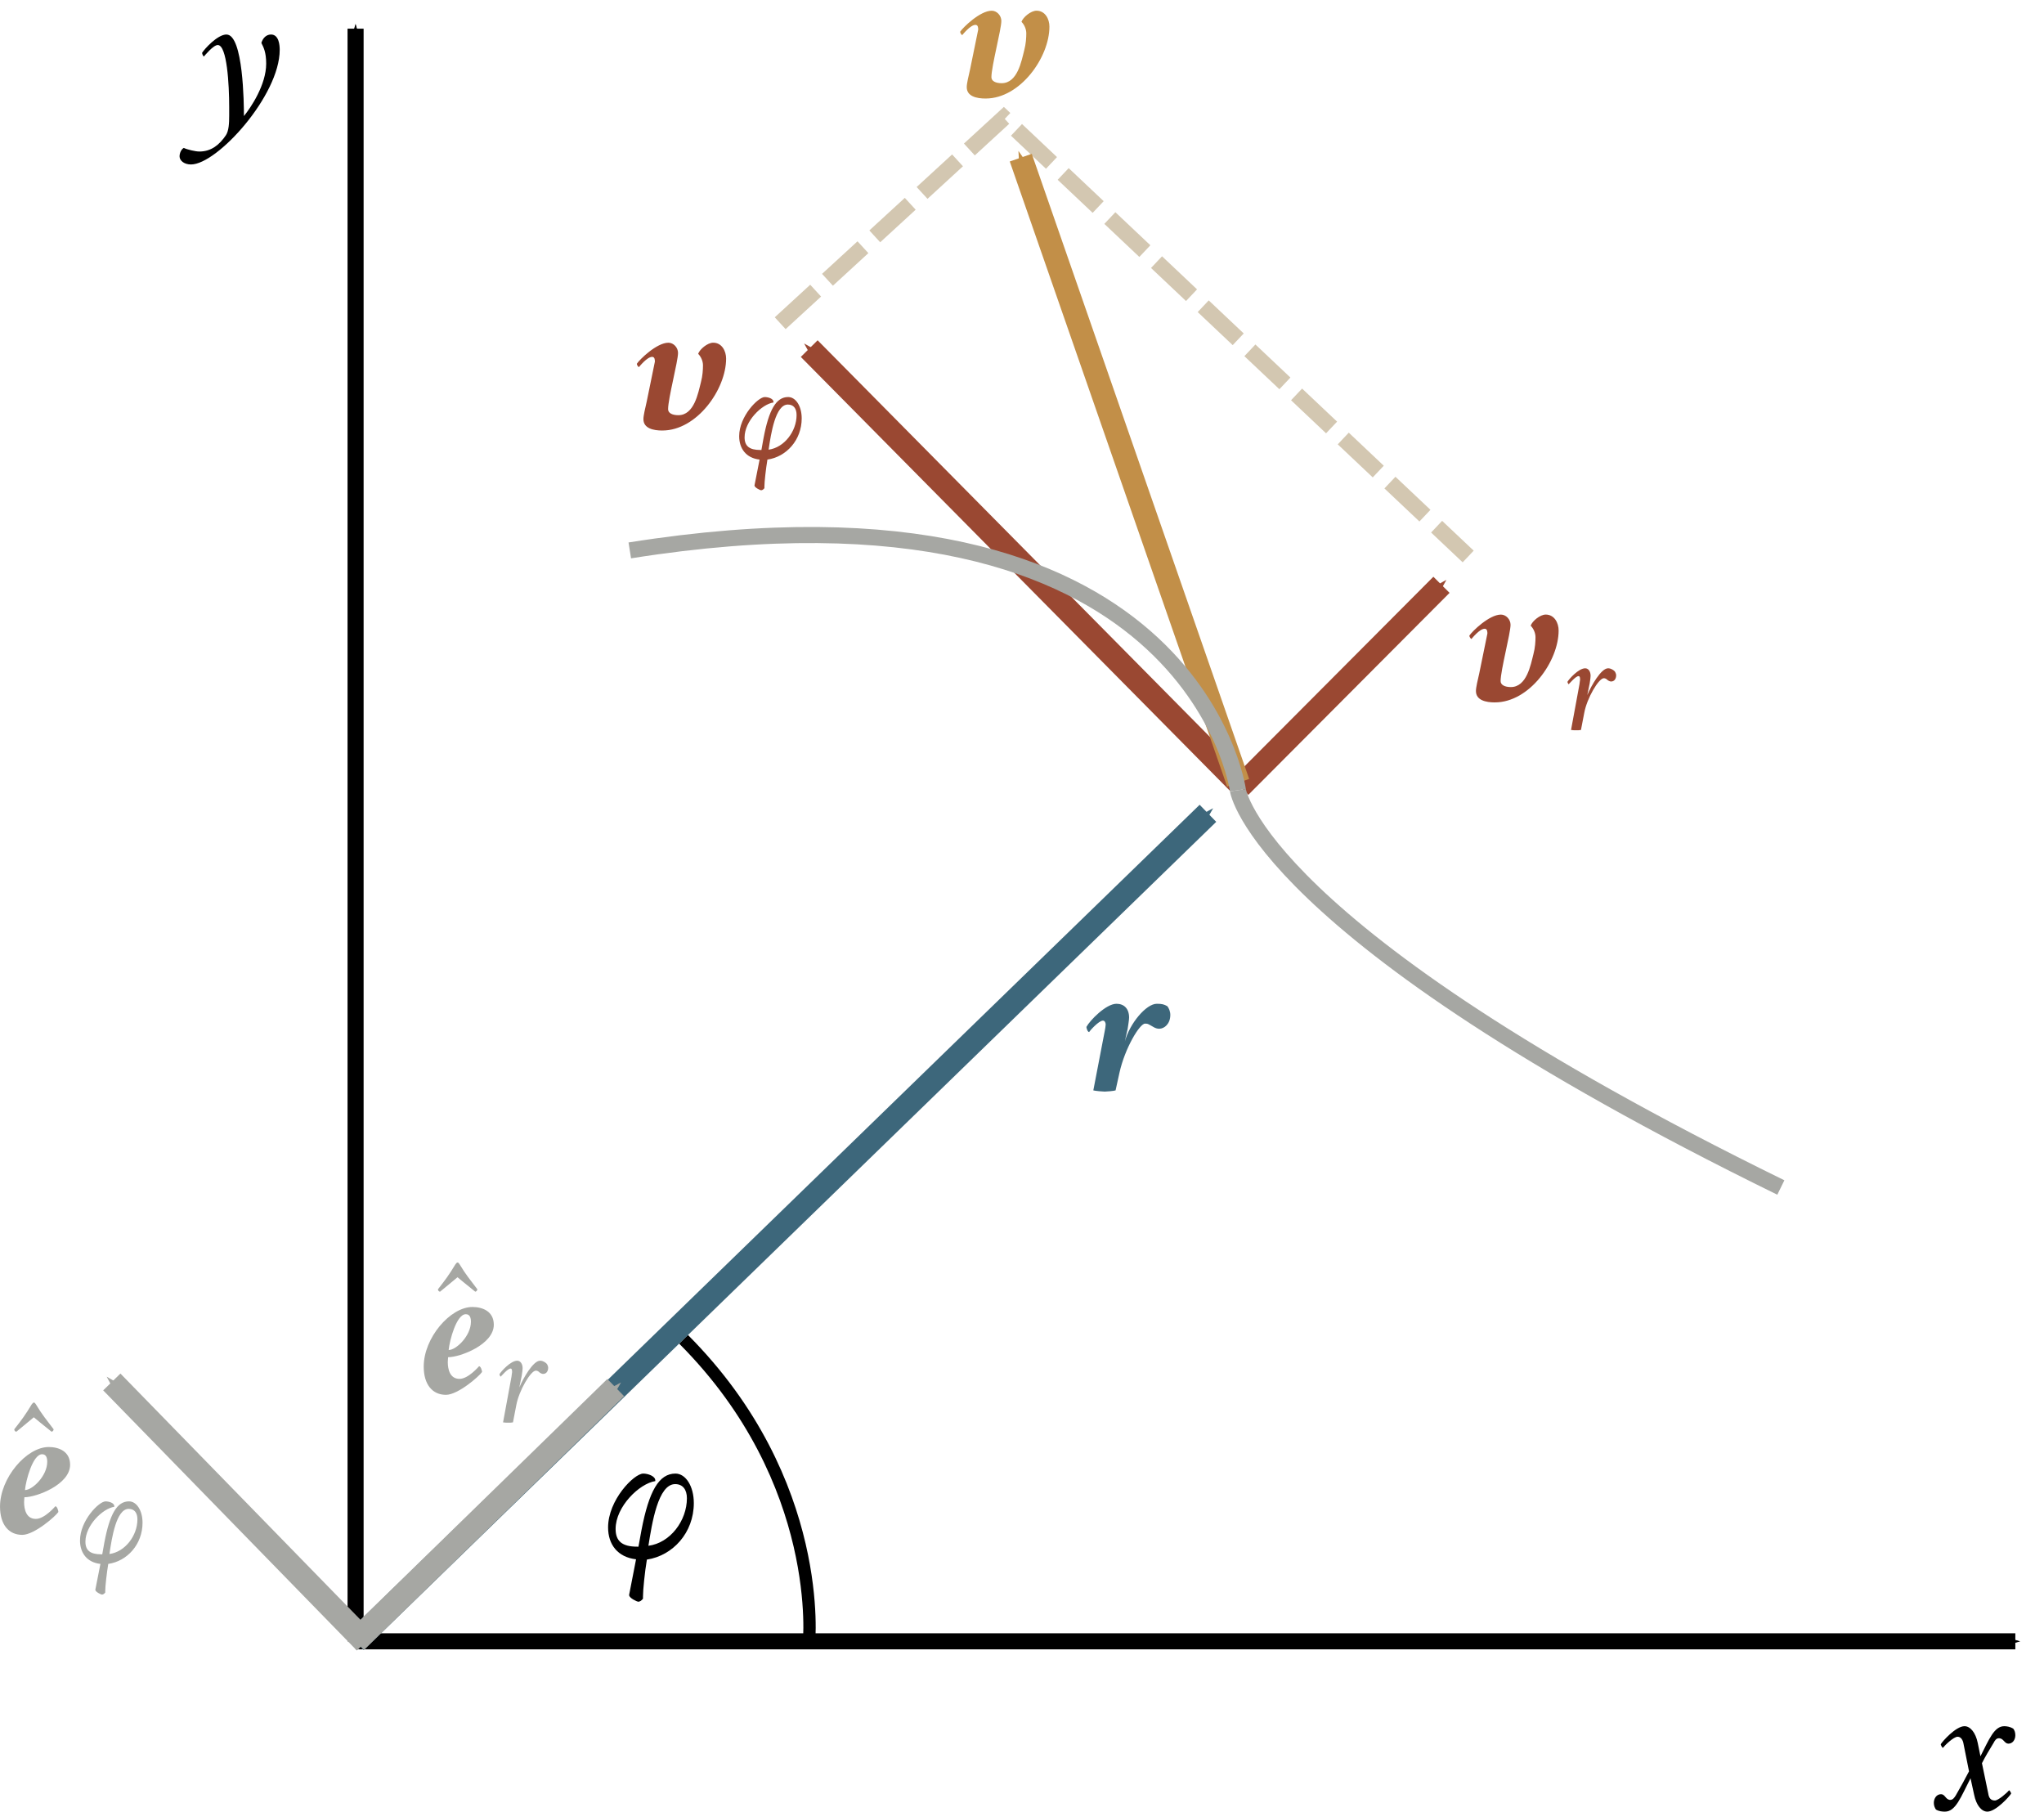<?xml version="1.0" encoding="UTF-8" standalone="no"?>
<svg
   xmlns:ns1="http://www.iki.fi/pav/software/textext/"
   xmlns:dc="http://purl.org/dc/elements/1.1/"
   xmlns:cc="http://creativecommons.org/ns#"
   xmlns:rdf="http://www.w3.org/1999/02/22-rdf-syntax-ns#"
   xmlns:svg="http://www.w3.org/2000/svg"
   xmlns="http://www.w3.org/2000/svg"
   xmlns:sodipodi="http://sodipodi.sourceforge.net/DTD/sodipodi-0.dtd"
   xmlns:inkscape="http://www.inkscape.org/namespaces/inkscape"
   width="44.918mm"
   height="39.809mm"
   viewBox="0 0 44.918 39.809"
   version="1.1"
   id="svg8"
   inkscape:version="1.0 (4035a4fb49, 2020-05-01)"
   sodipodi:docname="fig_1_25.svg">
  <defs
     id="defs2">
    <marker
       inkscape:stockid="Arrow1Send"
       orient="auto"
       refY="0"
       refX="0"
       id="marker21732"
       style="overflow:visible"
       inkscape:isstock="true">
      <path
         id="path21730"
         d="M 0,0 5,-5 -12.5,0 5,5 Z"
         style="fill:#a6a7a3;fill-opacity:1;fill-rule:evenodd;stroke:#a6a7a3;stroke-width:1pt;stroke-opacity:1"
         transform="matrix(-0.2,0,0,-0.2,-1.2,0)" />
    </marker>
    <marker
       inkscape:stockid="Arrow1Send"
       orient="auto"
       refY="0"
       refX="0"
       id="marker21722"
       style="overflow:visible"
       inkscape:isstock="true">
      <path
         id="path21720"
         d="M 0,0 5,-5 -12.5,0 5,5 Z"
         style="fill:#a6a7a3;fill-opacity:1;fill-rule:evenodd;stroke:#a6a7a3;stroke-width:1pt;stroke-opacity:1"
         transform="matrix(-0.2,0,0,-0.2,-1.2,0)" />
    </marker>
    <marker
       inkscape:stockid="Arrow1Send"
       orient="auto"
       refY="0"
       refX="0"
       id="marker21712"
       style="overflow:visible"
       inkscape:isstock="true">
      <path
         id="path21710"
         d="M 0,0 5,-5 -12.5,0 5,5 Z"
         style="fill:#9a4832;fill-opacity:1;fill-rule:evenodd;stroke:#9a4832;stroke-width:1pt;stroke-opacity:1"
         transform="matrix(-0.2,0,0,-0.2,-1.2,0)" />
    </marker>
    <marker
       inkscape:stockid="Arrow1Send"
       orient="auto"
       refY="0"
       refX="0"
       id="marker21702"
       style="overflow:visible"
       inkscape:isstock="true">
      <path
         id="path21700"
         d="M 0,0 5,-5 -12.5,0 5,5 Z"
         style="fill:#c28f48;fill-opacity:1;fill-rule:evenodd;stroke:#c28f48;stroke-width:1pt;stroke-opacity:1"
         transform="matrix(-0.2,0,0,-0.2,-1.2,0)" />
    </marker>
    <marker
       inkscape:stockid="Arrow1Send"
       orient="auto"
       refY="0"
       refX="0"
       id="marker21692"
       style="overflow:visible"
       inkscape:isstock="true">
      <path
         id="path21690"
         d="M 0,0 5,-5 -12.5,0 5,5 Z"
         style="fill:#9a4832;fill-opacity:1;fill-rule:evenodd;stroke:#9a4832;stroke-width:1pt;stroke-opacity:1"
         transform="matrix(-0.2,0,0,-0.2,-1.2,0)" />
    </marker>
    <marker
       inkscape:stockid="Arrow1Send"
       orient="auto"
       refY="0"
       refX="0"
       id="marker21682"
       style="overflow:visible"
       inkscape:isstock="true">
      <path
         id="path21680"
         d="M 0,0 5,-5 -12.5,0 5,5 Z"
         style="fill:#3d677b;fill-opacity:1;fill-rule:evenodd;stroke:#3d677b;stroke-width:1pt;stroke-opacity:1"
         transform="matrix(-0.2,0,0,-0.2,-1.2,0)" />
    </marker>
    <marker
       inkscape:stockid="Arrow1Send"
       orient="auto"
       refY="0"
       refX="0"
       id="marker21672"
       style="overflow:visible"
       inkscape:isstock="true">
      <path
         id="path21670"
         d="M 0,0 5,-5 -12.5,0 5,5 Z"
         style="fill:#000000;fill-opacity:1;fill-rule:evenodd;stroke:#000000;stroke-width:1pt;stroke-opacity:1"
         transform="matrix(-0.2,0,0,-0.2,-1.2,0)" />
    </marker>
    <marker
       inkscape:stockid="Arrow1Send"
       orient="auto"
       refY="0"
       refX="0"
       id="marker21662"
       style="overflow:visible"
       inkscape:isstock="true">
      <path
         id="path21660"
         d="M 0,0 5,-5 -12.5,0 5,5 Z"
         style="fill:#000000;fill-opacity:1;fill-rule:evenodd;stroke:#000000;stroke-width:1pt;stroke-opacity:1"
         transform="matrix(-0.2,0,0,-0.2,-1.2,0)" />
    </marker>
    <marker
       inkscape:stockid="Arrow1Mend"
       orient="auto"
       refY="0"
       refX="0"
       id="marker4051"
       style="overflow:visible"
       inkscape:isstock="true">
      <path
         id="path4049"
         d="M 0,0 5,-5 -12.5,0 5,5 Z"
         style="fill:#000000;fill-opacity:1;fill-rule:evenodd;stroke:#000000;stroke-width:1pt;stroke-opacity:1"
         transform="matrix(-0.4,0,0,-0.4,-4,0)" />
    </marker>
    <marker
       inkscape:isstock="true"
       style="overflow:visible"
       id="marker3498"
       refX="0"
       refY="0"
       orient="auto"
       inkscape:stockid="Arrow1Mend">
      <path
         transform="matrix(-0.4,0,0,-0.4,-4,0)"
         style="fill:#666666;fill-opacity:1;fill-rule:evenodd;stroke:#666666;stroke-width:1pt;stroke-opacity:1"
         d="M 0,0 5,-5 -12.5,0 5,5 Z"
         id="path3496" />
    </marker>
    <marker
       inkscape:stockid="Arrow1Mend"
       orient="auto"
       refY="0"
       refX="0"
       id="marker3444"
       style="overflow:visible"
       inkscape:isstock="true">
      <path
         id="path3442"
         d="M 0,0 5,-5 -12.5,0 5,5 Z"
         style="fill:#44aa00;fill-opacity:1;fill-rule:evenodd;stroke:#44aa00;stroke-width:1pt;stroke-opacity:1"
         transform="matrix(-0.4,0,0,-0.4,-4,0)" />
    </marker>
    <pattern
       y="0"
       x="0"
       height="6"
       width="6"
       patternUnits="userSpaceOnUse"
       id="EMFhbasepattern" />
    <g
       id="id-b2f4774c-335a-4556-a6df-830266f6d3df">
      <symbol
         overflow="visible"
         id="id-3ed520d9-15c7-417c-a138-bea0b8711605">
        <path
           style="stroke:none"
           d="M 0.5,0 H 4.484 V -4.812 H 0.5 Z M 1,-0.5 V -4.312 H 3.984 V -0.5 Z m 0,0"
           id="id-720c95d9-67b0-4850-80b8-0e6a65bc38c2" />
      </symbol>
      <symbol
         overflow="visible"
         id="id-ab269727-2c99-4ed5-96c6-bd11290be5b6">
        <path
           style="stroke:none"
           d="m 2.484,-5.875 c 0.719,0 1.203,1.188 1.203,2.719 0,1.516 -0.438,2.828 -1.312,2.828 -0.703,0 -1.219,-1.25 -1.219,-2.781 0,-1.531 0.516,-2.766 1.328,-2.766 z m -0.062,-0.359 c -1.344,0 -2.125,1.422 -2.125,3.125 0,1.688 0.797,3.141 2.125,3.141 1.344,0 2.125,-1.453 2.125,-3.141 0,-1.703 -0.766,-3.125 -2.125,-3.125 z m 0,0"
           id="id-77e8e6fc-5ccf-4ffc-af94-244421df72bc" />
      </symbol>
    </g>
    <g
       id="id-10116a31-7bb5-4fd2-bb6f-99711bf46ca6">
      <symbol
         overflow="visible"
         id="id-a5762e95-6c56-4fdb-a89c-0b733329475e">
        <path
           style="stroke:none"
           d=""
           id="id-004097e0-d902-4818-bde3-2ef0fe8cecb5" />
      </symbol>
      <symbol
         overflow="visible"
         id="id-b25d1a1f-9f40-456c-96c8-a413b294862b">
        <path
           style="stroke:none"
           d="m 3.766,-4.5 c -0.547,0 -1.406,1.016 -1.656,1.953 0,0 0.109,-0.531 0.141,-0.641 C 2.266,-3.297 2.328,-3.656 2.328,-3.781 2.328,-4.25 2.062,-4.5 1.672,-4.5 c -0.547,0 -1.391,0.875 -1.562,1.203 0,0.062 0.062,0.266 0.141,0.266 0.031,-0.062 0.5,-0.594 0.719,-0.594 0.094,0 0.141,0.109 0.141,0.203 0,0.047 -0.031,0.281 -0.047,0.328 L 0.469,0 C 0.594,0.031 0.953,0.062 1.062,0.062 1.172,0.062 1.531,0.031 1.625,0 L 1.828,-0.922 C 2.109,-2.188 2.875,-3.469 3.156,-3.469 c 0.156,0 0.172,0.031 0.266,0.078 0.125,0.062 0.266,0.188 0.469,0.188 0.266,0 0.578,-0.25 0.578,-0.719 0,-0.188 -0.078,-0.359 -0.156,-0.453 C 4.141,-4.469 4.047,-4.5 3.766,-4.5 Z m 0,0"
           id="id-ff58081f-cbc5-4f58-ac90-62df3b809e30" />
      </symbol>
    </g>
    <g
       style="fill:#0066ff;stroke-width:0"
       id="id-b9da9494-b1f3-4d35-93bb-c0205ba99480">
      <symbol
         style="fill:#0066ff;stroke-width:0"
         overflow="visible"
         id="id-655779c7-f81b-43f0-af84-a0a6574f67c1">
        <path
           style="fill:#0066ff;stroke:none;stroke-width:0"
           d=""
           id="id-ea139a73-69a5-4e2b-a7e9-8d351b59a513" />
      </symbol>
      <symbol
         style="fill:#0066ff;stroke-width:0"
         overflow="visible"
         id="id-e1cf1cd9-5e4f-41e3-9ca7-ba16c7addbfc">
        <path
           style="fill:#0066ff;stroke:none;stroke-width:0"
           d="m 3.766,-4.5 c -0.547,0 -1.406,1.016 -1.656,1.953 0,0 0.109,-0.531 0.141,-0.641 C 2.266,-3.297 2.328,-3.656 2.328,-3.781 2.328,-4.25 2.062,-4.5 1.672,-4.5 c -0.547,0 -1.391,0.875 -1.562,1.203 0,0.062 0.062,0.266 0.141,0.266 0.031,-0.062 0.5,-0.594 0.719,-0.594 0.094,0 0.141,0.109 0.141,0.203 0,0.047 -0.031,0.281 -0.047,0.328 L 0.469,0 C 0.594,0.031 0.953,0.062 1.062,0.062 1.172,0.062 1.531,0.031 1.625,0 L 1.828,-0.922 C 2.109,-2.188 2.875,-3.469 3.156,-3.469 c 0.156,0 0.172,0.031 0.266,0.078 0.125,0.062 0.266,0.188 0.469,0.188 0.266,0 0.578,-0.25 0.578,-0.719 0,-0.188 -0.078,-0.359 -0.156,-0.453 C 4.141,-4.469 4.047,-4.5 3.766,-4.5 Z m 0,0"
           id="id-f71892b4-7d77-429a-8b91-7d89629eac7c" />
      </symbol>
      <symbol
         style="fill:#0066ff;stroke-width:0"
         overflow="visible"
         id="id-606d3576-f0cf-49a6-ba0b-777059cdf835">
        <path
           style="fill:#0066ff;stroke:none;stroke-width:0"
           d=""
           id="id-dd3f08ef-80e0-43e2-a3ff-62ba5d034b84" />
      </symbol>
      <symbol
         style="fill:#0066ff;stroke-width:0"
         overflow="visible"
         id="id-969a8b3f-e025-4dc7-8b53-4f0148475be5">
        <path
           style="fill:#0066ff;stroke:none;stroke-width:0"
           d="m 2.484,-2.844 h -2.188 v 0.656 h 2.188 V 0 h 0.656 v -2.188 h 2.188 v -0.656 h -2.188 v -2.203 h -0.656 z m 0,0"
           id="id-70d76920-5e66-4436-8a82-2366559031c9" />
      </symbol>
      <symbol
         style="fill:#0066ff;stroke-width:0"
         overflow="visible"
         id="id-07821e26-9073-4ee7-b9a8-a9a8b81f17e0">
        <path
           style="fill:#0066ff;stroke:none;stroke-width:0"
           d=""
           id="id-53c036e7-2b5a-4aba-aa3d-6f8a49ac87db" />
      </symbol>
      <symbol
         style="fill:#0066ff;stroke-width:0"
         overflow="visible"
         id="id-b4f1c22b-832d-4fc8-a760-20c4c44c9ae0">
        <path
           style="fill:#0066ff;stroke:none;stroke-width:0"
           d="m 4.344,-0.641 h -3.812 c 0,0 2.781,-4.688 2.844,-4.688 0.281,1.641 0.688,3.5 0.969,4.688 z M 3.734,-6.609 3.719,-6.625 c -0.047,0 -0.266,0.281 -0.312,0.391 -0.109,0.25 -0.172,0.438 -0.328,0.703 -1.297,2.141 -3.344,5.438 -3.344,5.438 v 0.016 C -0.266,-0.047 -0.25,0 -0.219,0 c 0,0 1.906,-0.031 4.266,-0.031 0.219,0 0.516,0.047 0.562,0.078 0.109,-0.031 0.438,-0.125 0.547,-0.375 C 4.578,-2.891 4.25,-4.094 3.734,-6.609 Z m 0,0"
           id="id-1cc14518-f934-4abe-8eb7-ee96bd008097" />
      </symbol>
    </g>
    <g
       id="id-fce73690-5dd7-4914-a4d8-ecab6776bb22">
      <symbol
         overflow="visible"
         id="id-d6b372da-e7bc-4890-af0b-a1c9051f4682">
        <path
           style="stroke:none"
           d=""
           id="id-acb999f0-a9ef-46d9-a073-c1a117a77923" />
      </symbol>
      <symbol
         overflow="visible"
         id="id-07a9a45c-0fdd-4d40-aa8b-c5455b92d7a0">
        <path
           style="stroke:none"
           d="m 4.344,-0.641 h -3.812 c 0,0 2.781,-4.688 2.844,-4.688 0.281,1.641 0.688,3.5 0.969,4.688 z M 3.734,-6.609 3.719,-6.625 c -0.047,0 -0.266,0.281 -0.312,0.391 -0.109,0.25 -0.172,0.438 -0.328,0.703 -1.297,2.141 -3.344,5.438 -3.344,5.438 v 0.016 C -0.266,-0.047 -0.25,0 -0.219,0 c 0,0 1.906,-0.031 4.266,-0.031 0.219,0 0.516,0.047 0.562,0.078 0.109,-0.031 0.438,-0.125 0.547,-0.375 C 4.578,-2.891 4.25,-4.094 3.734,-6.609 Z m 0,0"
           id="id-e6e07179-0543-49c4-8f1b-7304a339f774" />
      </symbol>
      <symbol
         overflow="visible"
         id="id-06e894df-3226-4799-bbf8-b0d38a534a8f">
        <path
           style="stroke:none"
           d="m 2,-4.422 c -0.844,0 -1.391,0.703 -1.391,1.266 0,0.578 0.375,1 0.719,1.375 0.266,0.312 0.531,0.578 0.531,0.938 0,0.219 -0.094,0.578 -0.5,0.578 C 1.094,-0.266 0.938,-0.406 0.828,-0.562 0.672,-0.781 0.594,-1 0.391,-1 c -0.203,0 -0.375,0.156 -0.375,0.453 0,0.094 0.078,0.25 0.109,0.312 C 0.375,-0.016 0.703,0.062 1,0.062 c 0.859,0 1.469,-0.484 1.469,-1.234 0,-0.516 -0.312,-0.906 -0.609,-1.266 C 1.547,-2.797 1.188,-3.109 1.188,-3.516 c 0,-0.219 0.141,-0.562 0.5,-0.562 0.281,0 0.359,0.156 0.469,0.312 0.141,0.188 0.297,0.359 0.469,0.359 0.203,0 0.359,-0.188 0.359,-0.422 0,-0.062 -0.062,-0.25 -0.109,-0.312 C 2.656,-4.328 2.406,-4.422 2,-4.422 Z m 0,0"
           id="id-0b3b1719-5fce-44a0-aa4f-38159ff9761a" />
      </symbol>
    </g>
    <g
       style="fill:#0066ff;stroke-width:0"
       id="id-64fc657f-e1ae-412c-ab9e-76d6c8ff3e06">
      <symbol
         style="fill:#0066ff;stroke-width:0"
         overflow="visible"
         id="id-c11c960d-fcf3-4af5-81be-c9c9068b6b6e">
        <path
           style="fill:#0066ff;stroke:none;stroke-width:0"
           d=""
           id="id-d6ba9e38-d61b-4211-93c0-6ae63ea48eb1" />
      </symbol>
      <symbol
         style="fill:#0066ff;stroke-width:0"
         overflow="visible"
         id="id-c2120dbc-0068-4710-b888-5a9886efd220">
        <path
           style="fill:#0066ff;stroke:none;stroke-width:0"
           d="m 4.344,-0.641 h -3.812 c 0,0 2.781,-4.688 2.844,-4.688 0.281,1.641 0.688,3.5 0.969,4.688 z M 3.734,-6.609 3.719,-6.625 c -0.047,0 -0.266,0.281 -0.312,0.391 -0.109,0.25 -0.172,0.438 -0.328,0.703 -1.297,2.141 -3.344,5.438 -3.344,5.438 v 0.016 C -0.266,-0.047 -0.25,0 -0.219,0 c 0,0 1.906,-0.031 4.266,-0.031 0.219,0 0.516,0.047 0.562,0.078 0.109,-0.031 0.438,-0.125 0.547,-0.375 C 4.578,-2.891 4.25,-4.094 3.734,-6.609 Z m 0,0"
           id="id-f8a8188a-5bda-4833-8918-3faedf122f01" />
      </symbol>
      <symbol
         style="fill:#0066ff;stroke-width:0"
         overflow="visible"
         id="id-b29616f5-385e-4a46-a4cf-9aed0157c4ad">
        <path
           style="fill:#0066ff;stroke:none;stroke-width:0"
           d=""
           id="id-be0f9202-844a-4cd0-bee1-c68566f0cfa8" />
      </symbol>
      <symbol
         style="fill:#0066ff;stroke-width:0"
         overflow="visible"
         id="id-cc36fb47-01d5-4938-9648-267eb069b4c6">
        <path
           style="fill:#0066ff;stroke:none;stroke-width:0"
           d="m 3.766,-4.5 c -0.547,0 -1.406,1.016 -1.656,1.953 0,0 0.109,-0.531 0.141,-0.641 C 2.266,-3.297 2.328,-3.656 2.328,-3.781 2.328,-4.25 2.062,-4.5 1.672,-4.5 c -0.547,0 -1.391,0.875 -1.562,1.203 0,0.062 0.062,0.266 0.141,0.266 0.031,-0.062 0.5,-0.594 0.719,-0.594 0.094,0 0.141,0.109 0.141,0.203 0,0.047 -0.031,0.281 -0.047,0.328 L 0.469,0 C 0.594,0.031 0.953,0.062 1.062,0.062 1.172,0.062 1.531,0.031 1.625,0 L 1.828,-0.922 C 2.109,-2.188 2.875,-3.469 3.156,-3.469 c 0.156,0 0.172,0.031 0.266,0.078 0.125,0.062 0.266,0.188 0.469,0.188 0.266,0 0.578,-0.25 0.578,-0.719 0,-0.188 -0.078,-0.359 -0.156,-0.453 C 4.141,-4.469 4.047,-4.5 3.766,-4.5 Z m 0,0"
           id="id-9c4a346b-f31d-4600-b5a4-56dd8edc4f0e" />
      </symbol>
    </g>
    <marker
       inkscape:stockid="Arrow1Mend"
       orient="auto"
       refY="0"
       refX="0"
       id="marker3498-3"
       style="overflow:visible"
       inkscape:isstock="true">
      <path
         id="path3496-9"
         d="M 0,0 5,-5 -12.5,0 5,5 Z"
         style="fill:#666666;fill-opacity:1;fill-rule:evenodd;stroke:#666666;stroke-width:1pt;stroke-opacity:1"
         transform="matrix(-0.4,0,0,-0.4,-4,0)" />
    </marker>
    <marker
       inkscape:isstock="true"
       style="overflow:visible"
       id="marker3498-3-9"
       refX="0"
       refY="0"
       orient="auto"
       inkscape:stockid="Arrow1Mend">
      <path
         transform="matrix(-0.4,0,0,-0.4,-4,0)"
         style="fill:#000000;fill-opacity:1;fill-rule:evenodd;stroke:#000000;stroke-width:1pt;stroke-opacity:1"
         d="M 0,0 5,-5 -12.5,0 5,5 Z"
         id="path3496-9-3" />
    </marker>
    <marker
       inkscape:stockid="Arrow1Mend"
       orient="auto"
       refY="0"
       refX="0"
       id="marker3498-0"
       style="overflow:visible"
       inkscape:isstock="true">
      <path
         id="path3496-5"
         d="M 0,0 5,-5 -12.5,0 5,5 Z"
         style="fill:#000000;fill-opacity:1;fill-rule:evenodd;stroke:#000000;stroke-width:1pt;stroke-opacity:1"
         transform="matrix(-0.4,0,0,-0.4,-4,0)" />
    </marker>
    <marker
       inkscape:stockid="Arrow1Mend"
       orient="auto"
       refY="0"
       refX="0"
       id="marker3498-3-9-4"
       style="overflow:visible"
       inkscape:isstock="true">
      <path
         id="path3496-9-3-6"
         d="M 0,0 5,-5 -12.5,0 5,5 Z"
         style="fill:#0066ff;fill-opacity:1;fill-rule:evenodd;stroke:#0066ff;stroke-width:1pt;stroke-opacity:1"
         transform="matrix(-0.4,0,0,-0.4,-4,0)" />
    </marker>
    <g
       id="id-45d76c81-febb-4be6-94db-b68c1a72082d-2">
      <symbol
         id="id-55632850-be62-4f3d-81cb-e435ee19fb98-6"
         overflow="visible">
        <path
           id="id-7d19b862-1400-4489-9fcb-07cae1fad945-7"
           d=""
           style="stroke:none" />
      </symbol>
      <symbol
         id="id-ca9da0e0-b405-47b5-87cd-846c2973cbe8-9"
         overflow="visible">
        <path
           id="id-8c6a882d-44ae-41f7-ac0a-4b764fb7c52b-9"
           d="m 1.453,0.062 c 1.797,0 3.312,-2.141 3.312,-3.734 C 4.766,-4.062 4.547,-4.5 4.094,-4.5 c -0.297,0 -0.703,0.344 -0.781,0.578 0.156,0.156 0.25,0.391 0.25,0.594 0,0.219 -0.016,0.547 -0.109,0.891 -0.141,0.547 -0.344,1.703 -1.172,1.703 -0.312,0 -0.531,-0.109 -0.531,-0.312 0,-0.562 0.516,-2.484 0.516,-2.922 0,-0.281 -0.234,-0.531 -0.5,-0.531 -0.609,0 -1.5,0.875 -1.641,1.094 0,0.062 0.078,0.172 0.109,0.172 0.031,-0.031 0.422,-0.531 0.688,-0.531 0.141,0 0.141,0.172 0.141,0.25 l -0.422,2.062 C 0.562,-1.094 0.469,-0.719 0.469,-0.531 c 0,0.484 0.516,0.594 0.984,0.594 z m 0,0"
           style="stroke:none" />
      </symbol>
      <symbol
         id="id-630b5161-1b15-4231-928a-24095ef3091e-4"
         overflow="visible">
        <path
           id="id-92a4b81a-3075-4f2a-94df-627e560cd7b6-9"
           d=""
           style="stroke:none" />
      </symbol>
      <symbol
         id="id-d81d85b3-5936-4331-b186-6af3bd44d5a3-5"
         overflow="visible">
        <path
           id="id-4bce2c7a-7551-45ed-ba4a-cb8b5997b44f-5"
           d="m 2.266,-3.203 c -0.359,0 -0.875,0.906 -1.078,1.391 0.047,-0.234 0.078,-0.375 0.125,-0.609 0.031,-0.172 0.047,-0.344 0.047,-0.391 0,-0.219 -0.109,-0.391 -0.281,-0.391 -0.344,0 -0.844,0.562 -0.922,0.703 0,0.031 0.047,0.125 0.062,0.125 0.031,-0.016 0.359,-0.422 0.516,-0.422 0.078,0 0.078,0.125 0.078,0.188 0,0.031 -0.031,0.188 -0.031,0.234 L 0.344,0 C 0.438,0.016 0.516,0.016 0.625,0.016 c 0.078,0 0.156,0 0.234,-0.016 L 1.031,-0.891 c 0.141,-0.766 0.75,-1.797 1.016,-1.797 0.062,0 0.125,0.031 0.156,0.062 0.062,0.062 0.156,0.109 0.219,0.109 0.172,0 0.266,-0.141 0.266,-0.328 0,-0.062 -0.047,-0.172 -0.078,-0.203 -0.062,-0.062 -0.188,-0.156 -0.344,-0.156 z m 0,0"
           style="stroke:none" />
      </symbol>
    </g>
    <g
       id="id-45d76c81-febb-4be6-94db-b68c1a72082d-5">
      <symbol
         id="id-55632850-be62-4f3d-81cb-e435ee19fb98-3"
         overflow="visible">
        <path
           id="id-7d19b862-1400-4489-9fcb-07cae1fad945-0"
           d=""
           style="stroke:none" />
      </symbol>
      <symbol
         id="id-ca9da0e0-b405-47b5-87cd-846c2973cbe8-7"
         overflow="visible">
        <path
           id="id-8c6a882d-44ae-41f7-ac0a-4b764fb7c52b-5"
           d="m 1.453,0.062 c 1.797,0 3.312,-2.141 3.312,-3.734 C 4.766,-4.062 4.547,-4.5 4.094,-4.5 c -0.297,0 -0.703,0.344 -0.781,0.578 0.156,0.156 0.25,0.391 0.25,0.594 0,0.219 -0.016,0.547 -0.109,0.891 -0.141,0.547 -0.344,1.703 -1.172,1.703 -0.312,0 -0.531,-0.109 -0.531,-0.312 0,-0.562 0.516,-2.484 0.516,-2.922 0,-0.281 -0.234,-0.531 -0.5,-0.531 -0.609,0 -1.5,0.875 -1.641,1.094 0,0.062 0.078,0.172 0.109,0.172 0.031,-0.031 0.422,-0.531 0.688,-0.531 0.141,0 0.141,0.172 0.141,0.25 l -0.422,2.062 C 0.562,-1.094 0.469,-0.719 0.469,-0.531 c 0,0.484 0.516,0.594 0.984,0.594 z m 0,0"
           style="stroke:none" />
      </symbol>
      <symbol
         id="id-630b5161-1b15-4231-928a-24095ef3091e-6"
         overflow="visible">
        <path
           id="id-92a4b81a-3075-4f2a-94df-627e560cd7b6-4"
           d=""
           style="stroke:none" />
      </symbol>
      <symbol
         id="id-d81d85b3-5936-4331-b186-6af3bd44d5a3-4"
         overflow="visible">
        <path
           id="id-4bce2c7a-7551-45ed-ba4a-cb8b5997b44f-2"
           d="m 2.266,-3.203 c -0.359,0 -0.875,0.906 -1.078,1.391 0.047,-0.234 0.078,-0.375 0.125,-0.609 0.031,-0.172 0.047,-0.344 0.047,-0.391 0,-0.219 -0.109,-0.391 -0.281,-0.391 -0.344,0 -0.844,0.562 -0.922,0.703 0,0.031 0.047,0.125 0.062,0.125 0.031,-0.016 0.359,-0.422 0.516,-0.422 0.078,0 0.078,0.125 0.078,0.188 0,0.031 -0.031,0.188 -0.031,0.234 L 0.344,0 C 0.438,0.016 0.516,0.016 0.625,0.016 c 0.078,0 0.156,0 0.234,-0.016 L 1.031,-0.891 c 0.141,-0.766 0.75,-1.797 1.016,-1.797 0.062,0 0.125,0.031 0.156,0.062 0.062,0.062 0.156,0.109 0.219,0.109 0.172,0 0.266,-0.141 0.266,-0.328 0,-0.062 -0.047,-0.172 -0.078,-0.203 -0.062,-0.062 -0.188,-0.156 -0.344,-0.156 z m 0,0"
           style="stroke:none" />
      </symbol>
    </g>
  </defs>
  <sodipodi:namedview
     id="base"
     pagecolor="#ffffff"
     bordercolor="#666666"
     borderopacity="1.0"
     inkscape:pageopacity="0.0"
     inkscape:pageshadow="2"
     inkscape:zoom="3.959798"
     inkscape:cx="101.35849"
     inkscape:cy="79.261759"
     inkscape:document-units="mm"
     inkscape:current-layer="layer1"
     inkscape:document-rotation="0"
     showgrid="false"
     inkscape:window-width="1600"
     inkscape:window-height="837"
     inkscape:window-x="-8"
     inkscape:window-y="-8"
     inkscape:window-maximized="1"
     fit-margin-top="0"
     fit-margin-left="0"
     fit-margin-right="0"
     fit-margin-bottom="0" />
  <g
     inkscape:label="Layer 1"
     inkscape:groupmode="layer"
     id="layer1"
     transform="translate(-69.766,-37.924)">
    <g
       id="g11075"
       ns1:jacobian_sqrt="0.423334"
       ns1:inkscapeversion="1.0"
       ns1:alignment="middle center"
       ns1:scale="1.1999998866143555"
       ns1:preamble="C:\\Users\\flvisa\\Desktop\\lna\\latexify_books\\textext_preamble.tex"
       ns1:text="$\\boldsymbol{r}$"
       ns1:pdfconverter="inkscape"
       ns1:texconverter="pdflatex"
       ns1:version="1.1.0"
       transform="matrix(0.423,0,0,0.423,93.64,59.98)"
       style="fill:#3d677b">
      <defs
         id="id-21885417-ccc9-45fd-ad0f-8e810959a848">
        <g
           id="g3174">
          <symbol
             overflow="visible"
             id="symbol3168">
            <path
               style="stroke:none"
               d=""
               id="path3166" />
          </symbol>
          <symbol
             overflow="visible"
             id="symbol3172">
            <path
               style="stroke:none"
               d="m 3.766,-4.5 c -0.547,0 -1.406,1.016 -1.656,1.953 0,0 0.109,-0.531 0.141,-0.641 C 2.266,-3.297 2.328,-3.656 2.328,-3.781 2.328,-4.25 2.062,-4.5 1.672,-4.5 c -0.547,0 -1.391,0.875 -1.562,1.203 0,0.062 0.062,0.266 0.141,0.266 0.031,-0.062 0.5,-0.594 0.719,-0.594 0.094,0 0.141,0.109 0.141,0.203 0,0.047 -0.031,0.281 -0.047,0.328 L 0.469,0 C 0.594,0.031 0.953,0.062 1.062,0.062 1.172,0.062 1.531,0.031 1.625,0 L 1.828,-0.922 C 2.109,-2.188 2.875,-3.469 3.156,-3.469 c 0.156,0 0.172,0.031 0.266,0.078 0.125,0.062 0.266,0.188 0.469,0.188 0.266,0 0.578,-0.25 0.578,-0.719 0,-0.188 -0.078,-0.359 -0.156,-0.453 C 4.141,-4.469 4.047,-4.5 3.766,-4.5 Z m 0,0"
               id="path3170" />
          </symbol>
        </g>
      </defs>
      <g
         id="id-60693b61-ac66-49ca-bc40-1ac85b695118"
         transform="translate(-148.821,-130.265)"
         style="fill:#3d677b">
        <g
           style="fill:#3d677b;fill-opacity:1"
           id="id-5fc54b14-9264-4096-8e47-8f88f8f81f94">
          <g
             id="g11071"
             transform="translate(148.712,134.765)"
             style="fill:#3d677b">
            <path
               style="fill:#3d677b;stroke:none"
               d="m 3.766,-4.5 c -0.547,0 -1.406,1.016 -1.656,1.953 0,0 0.109,-0.531 0.141,-0.641 C 2.266,-3.297 2.328,-3.656 2.328,-3.781 2.328,-4.25 2.062,-4.5 1.672,-4.5 c -0.547,0 -1.391,0.875 -1.562,1.203 0,0.062 0.062,0.266 0.141,0.266 0.031,-0.062 0.5,-0.594 0.719,-0.594 0.094,0 0.141,0.109 0.141,0.203 0,0.047 -0.031,0.281 -0.047,0.328 L 0.469,0 C 0.594,0.031 0.953,0.062 1.062,0.062 1.172,0.062 1.531,0.031 1.625,0 L 1.828,-0.922 C 2.109,-2.188 2.875,-3.469 3.156,-3.469 c 0.156,0 0.172,0.031 0.266,0.078 0.125,0.062 0.266,0.188 0.469,0.188 0.266,0 0.578,-0.25 0.578,-0.719 0,-0.188 -0.078,-0.359 -0.156,-0.453 C 4.141,-4.469 4.047,-4.5 3.766,-4.5 Z m 0,0"
               id="id-ad3c4050-de56-4c78-abb6-e56fc87f6f43" />
          </g>
        </g>
      </g>
    </g>
    <path
       style="fill:none;stroke:#000000;stroke-width:0.353;stroke-linecap:butt;stroke-linejoin:miter;stroke-miterlimit:4;stroke-dasharray:none;stroke-opacity:1;marker-end:url(#marker21662)"
       d="M 77.58,73.989 V 38.554"
       id="path3372" />
    <path
       style="fill:none;stroke:#000000;stroke-width:0.353;stroke-linecap:butt;stroke-linejoin:miter;stroke-miterlimit:4;stroke-dasharray:none;stroke-opacity:1;marker-end:url(#marker21672)"
       d="M 77.58,73.989 H 114.054"
       id="path3414" />
    <path
       style="fill:none;stroke:#000000;stroke-width:0.271px;stroke-linecap:butt;stroke-linejoin:miter;stroke-opacity:1"
       d="m 84.787,67.352 c 3.128,3.136 2.755,6.691 2.755,6.691"
       id="path3647"
       sodipodi:nodetypes="cc" />
    <path
       style="fill:none;stroke:#d3c7b1;stroke-width:0.353;stroke-linecap:butt;stroke-linejoin:miter;stroke-miterlimit:4;stroke-dasharray:1.058, 0.353;stroke-dashoffset:0;stroke-opacity:1"
       d="m 86.911,45.026 4.914,-4.512 10.205,9.638"
       id="path4002" />
    <g
       id="g4323"
       ns1:jacobian_sqrt="0.423334"
       ns1:inkscapeversion="1.0"
       ns1:alignment="middle center"
       ns1:scale="1.1999998299215373"
       ns1:preamble="C:\\Users\\flvisa\\Desktop\\lna\\latexify_books\\textext_preamble.tex"
       ns1:text="$y$"
       ns1:pdfconverter="inkscape"
       ns1:texconverter="pdflatex"
       ns1:version="1.1.0"
       transform="matrix(0.423,0,0,0.423,73.712,38.682)">
      <defs
         id="id-eb79caf1-e584-4a36-8216-f684648887c6">
        <g
           id="id-ad22f273-44ea-4ad6-8e54-0f1f69f06030">
          <symbol
             overflow="visible"
             id="id-098abe00-67e2-488b-ac67-e721616f5aa3">
            <path
               style="stroke:none"
               d=""
               id="id-9cb908f0-ddb9-415d-b548-95166b58541a" />
          </symbol>
          <symbol
             overflow="visible"
             id="id-eb5b737c-558e-4d19-9c03-d4a34a0f044f">
            <path
               style="stroke:none"
               d="m 1.328,-4.391 c -0.469,0 -1.156,0.766 -1.266,0.953 0,0.062 0.062,0.188 0.094,0.188 0.031,-0.031 0.484,-0.594 0.719,-0.594 0.484,0 0.594,2.062 0.594,3.219 v 0.453 c 0,0.375 -0.016,0.781 -0.172,1.016 -0.328,0.484 -0.75,0.844 -1.375,0.844 -0.219,0 -0.656,-0.109 -0.812,-0.188 -0.141,0.078 -0.219,0.281 -0.219,0.438 0,0.219 0.234,0.422 0.594,0.422 1.359,0 4.609,-3.578 4.609,-5.953 0,-0.219 -0.031,-0.797 -0.453,-0.797 -0.234,0 -0.422,0.172 -0.5,0.438 0.109,0.219 0.25,0.469 0.25,1.078 0,1.094 -0.797,2.281 -1.156,2.719 0,-0.609 -0.031,-4.234 -0.906,-4.234 z m 0,0"
               id="id-49ed9668-b669-40d1-9cdc-76efd250f57a" />
          </symbol>
        </g>
      </defs>
      <g
         id="id-08679c2b-f8b3-4556-ae7b-c241c53a53fc"
         transform="translate(-148.6,-130.374)">
        <g
           style="fill:#000000;fill-opacity:1"
           id="id-67d87485-4e47-49cc-af0f-5ebc1e71a002">
          <g
             id="g4319"
             transform="translate(149.709,134.765)">
            <path
               style="stroke:none"
               d="m 1.328,-4.391 c -0.469,0 -1.156,0.766 -1.266,0.953 0,0.062 0.062,0.188 0.094,0.188 0.031,-0.031 0.484,-0.594 0.719,-0.594 0.484,0 0.594,2.062 0.594,3.219 v 0.453 c 0,0.375 -0.016,0.781 -0.172,1.016 -0.328,0.484 -0.75,0.844 -1.375,0.844 -0.219,0 -0.656,-0.109 -0.812,-0.188 -0.141,0.078 -0.219,0.281 -0.219,0.438 0,0.219 0.234,0.422 0.594,0.422 1.359,0 4.609,-3.578 4.609,-5.953 0,-0.219 -0.031,-0.797 -0.453,-0.797 -0.234,0 -0.422,0.172 -0.5,0.438 0.109,0.219 0.25,0.469 0.25,1.078 0,1.094 -0.797,2.281 -1.156,2.719 0,-0.609 -0.031,-4.234 -0.906,-4.234 z m 0,0"
               id="id-1a71075b-1ddb-4809-9e93-94cd8d1795f2" />
          </g>
        </g>
      </g>
    </g>
    <g
       id="g4451"
       ns1:jacobian_sqrt="0.423334"
       ns1:inkscapeversion="1.0"
       ns1:alignment="middle center"
       ns1:scale="1.1999998299215373"
       ns1:preamble="C:\\Users\\flvisa\\Desktop\\lna\\latexify_books\\textext_preamble.tex"
       ns1:text="$x$"
       ns1:pdfconverter="inkscape"
       ns1:texconverter="pdflatex"
       ns1:version="1.1.0"
       transform="matrix(0.423,0,0,0.423,112.263,75.854)">
      <defs
         id="id-5589be16-5bd1-47a4-ad71-43f15ed85568">
        <g
           id="id-86409c94-0a41-48f8-acc0-0b7f38a96125">
          <symbol
             overflow="visible"
             id="id-3e5318a0-9f20-48f6-a656-96ac3b1a26d4">
            <path
               style="stroke:none"
               d=""
               id="id-f6c17fb7-6300-483f-97c1-087fc8ca3a76" />
          </symbol>
          <symbol
             overflow="visible"
             id="id-d7f8fdb9-dd08-48bd-a3fc-e57b75657b0f">
            <path
               style="stroke:none"
               d="M 2.984,-0.891 2.656,-2.469 c 0.188,-0.375 0.375,-0.672 0.609,-1.062 0.062,-0.125 0.141,-0.234 0.266,-0.234 H 3.562 c 0.219,0.016 0.266,0.281 0.469,0.281 0.219,0 0.359,-0.203 0.359,-0.438 0,-0.156 -0.047,-0.266 -0.109,-0.344 -0.156,-0.094 -0.328,-0.125 -0.469,-0.125 -0.516,0 -0.781,0.672 -1.234,1.562 L 2.438,-3.516 c -0.109,-0.547 -0.391,-0.875 -0.688,-0.875 -0.453,0 -1.156,0.797 -1.234,0.938 0,0.047 0.078,0.188 0.109,0.188 0.109,-0.141 0.562,-0.578 0.766,-0.578 0.172,0 0.281,0.172 0.312,0.391 l 0.281,1.406 c -0.25,0.484 -0.422,0.781 -0.688,1.25 C 1.219,-0.672 1.141,-0.562 1,-0.562 H 0.984 c -0.219,-0.031 -0.25,-0.297 -0.453,-0.297 -0.234,0 -0.375,0.219 -0.375,0.453 0,0.141 0.047,0.25 0.109,0.344 0.156,0.094 0.328,0.109 0.469,0.109 0.562,0 0.828,-0.766 1.328,-1.734 L 2.25,-0.828 c 0.109,0.531 0.375,0.875 0.688,0.875 0.438,0 1.156,-0.797 1.234,-0.938 C 4.172,-0.938 4.094,-1.062 4.062,-1.062 3.953,-0.922 3.5,-0.531 3.328,-0.531 c -0.219,0 -0.312,-0.141 -0.344,-0.359 z m 0,0"
               id="id-0c7db942-6921-476f-ad4e-7b1d6515e373" />
          </symbol>
        </g>
      </defs>
      <g
         id="id-d68d9aae-7eac-4e4c-a2a4-7693f771dc99"
         transform="translate(-149.167,-130.374)">
        <g
           style="fill:#000000;fill-opacity:1"
           id="id-d40fbae8-ca64-49a8-83e6-0b6b4de8e6b2">
          <g
             id="g4447"
             transform="translate(149.011,134.765)">
            <path
               style="stroke:none"
               d="M 2.984,-0.891 2.656,-2.469 c 0.188,-0.375 0.375,-0.672 0.609,-1.062 0.062,-0.125 0.141,-0.234 0.266,-0.234 H 3.562 c 0.219,0.016 0.266,0.281 0.469,0.281 0.219,0 0.359,-0.203 0.359,-0.438 0,-0.156 -0.047,-0.266 -0.109,-0.344 -0.156,-0.094 -0.328,-0.125 -0.469,-0.125 -0.516,0 -0.781,0.672 -1.234,1.562 L 2.438,-3.516 c -0.109,-0.547 -0.391,-0.875 -0.688,-0.875 -0.453,0 -1.156,0.797 -1.234,0.938 0,0.047 0.078,0.188 0.109,0.188 0.109,-0.141 0.562,-0.578 0.766,-0.578 0.172,0 0.281,0.172 0.312,0.391 l 0.281,1.406 c -0.25,0.484 -0.422,0.781 -0.688,1.25 C 1.219,-0.672 1.141,-0.562 1,-0.562 H 0.984 c -0.219,-0.031 -0.25,-0.297 -0.453,-0.297 -0.234,0 -0.375,0.219 -0.375,0.453 0,0.141 0.047,0.25 0.109,0.344 0.156,0.094 0.328,0.109 0.469,0.109 0.562,0 0.828,-0.766 1.328,-1.734 L 2.25,-0.828 c 0.109,0.531 0.375,0.875 0.688,0.875 0.438,0 1.156,-0.797 1.234,-0.938 C 4.172,-0.938 4.094,-1.062 4.062,-1.062 3.953,-0.922 3.5,-0.531 3.328,-0.531 c -0.219,0 -0.312,-0.141 -0.344,-0.359 z m 0,0"
               id="id-911734d0-e331-4066-9ee9-03d553cb032a" />
          </g>
        </g>
      </g>
    </g>
    <g
       id="g4584"
       ns1:jacobian_sqrt="0.423334"
       ns1:inkscapeversion="1.0"
       ns1:alignment="middle center"
       ns1:scale="1.1999998299215373"
       ns1:preamble="C:\\Users\\flvisa\\Desktop\\lna\\latexify_books\\textext_preamble.tex"
       ns1:text="$\\varphi$"
       ns1:pdfconverter="inkscape"
       ns1:texconverter="pdflatex"
       ns1:version="1.1.0"
       transform="matrix(0.423,0,0,0.423,83.129,70.303)">
      <defs
         id="id-2a47a0c3-e116-4183-a785-536f94fa5515">
        <g
           id="id-df056b95-2605-4811-b845-d2f5f054b993">
          <symbol
             overflow="visible"
             id="id-b1692076-fc44-411a-add5-6ff4cfc05e37">
            <path
               style="stroke:none"
               d=""
               id="id-416264c3-8424-455c-b08a-e9cb3158a499" />
          </symbol>
          <symbol
             overflow="visible"
             id="id-4a67404b-75fc-4670-9acc-c419c7566e0c">
            <path
               style="stroke:none"
               d="m 4.688,-2.828 c 0,-0.875 -0.422,-1.531 -0.953,-1.531 -0.859,0 -1.375,0.906 -1.766,2.938 L 1.812,-0.562 H 1.75 c -0.781,0 -1.125,-0.281 -1.125,-0.922 0,-1.156 1.234,-2.359 2.062,-2.484 V -4 c 0,-0.234 -0.391,-0.359 -0.625,-0.359 -0.484,0 -1.828,1.375 -1.828,2.797 0,0.891 0.5,1.547 1.453,1.656 L 1.328,1.938 v 0.016 c 0,0.156 0.422,0.344 0.469,0.344 0.094,0 0.172,-0.062 0.25,-0.156 V 2.031 C 2.047,1.688 2.141,0.75 2.25,0.109 3.594,-0.094 4.688,-1.281 4.688,-2.828 Z m -2.359,2.219 c 0.188,-1.172 0.5,-3.203 1.391,-3.203 0.391,0 0.609,0.281 0.609,0.734 0,1.172 -0.875,2.328 -2,2.469 z m 0,0"
               id="id-26e5b65b-612d-45d5-8441-8f2424e842e1" />
          </symbol>
        </g>
      </defs>
      <g
         id="id-b904808a-d243-4cb6-ae7f-12858f167596"
         transform="translate(-149.225,-130.406)">
        <g
           style="fill:#000000;fill-opacity:1"
           id="id-6e03db3f-df81-4916-9395-e466d6a5b247">
          <g
             id="g4580"
             transform="translate(148.991,134.765)">
            <path
               style="stroke:none"
               d="m 4.688,-2.828 c 0,-0.875 -0.422,-1.531 -0.953,-1.531 -0.859,0 -1.375,0.906 -1.766,2.938 L 1.812,-0.562 H 1.75 c -0.781,0 -1.125,-0.281 -1.125,-0.922 0,-1.156 1.234,-2.359 2.062,-2.484 V -4 c 0,-0.234 -0.391,-0.359 -0.625,-0.359 -0.484,0 -1.828,1.375 -1.828,2.797 0,0.891 0.5,1.547 1.453,1.656 L 1.328,1.938 v 0.016 c 0,0.156 0.422,0.344 0.469,0.344 0.094,0 0.172,-0.062 0.25,-0.156 V 2.031 C 2.047,1.688 2.141,0.75 2.25,0.109 3.594,-0.094 4.688,-1.281 4.688,-2.828 Z m -2.359,2.219 c 0.188,-1.172 0.5,-3.203 1.391,-3.203 0.391,0 0.609,0.281 0.609,0.734 0,1.172 -0.875,2.328 -2,2.469 z m 0,0"
               id="id-25556bff-0f85-42c9-87f2-82abd85ea134" />
          </g>
        </g>
      </g>
    </g>
    <g
       id="g4744"
       ns1:jacobian_sqrt="0.423334"
       ns1:inkscapeversion="1.0"
       ns1:alignment="middle center"
       ns1:scale="1.1999998299215373"
       ns1:preamble="C:\\Users\\flvisa\\Desktop\\lna\\latexify_books\\textext_preamble.tex"
       ns1:text="$\\hat{\\boldsymbol{e}}_r$"
       ns1:pdfconverter="inkscape"
       ns1:texconverter="pdflatex"
       ns1:version="1.1.0"
       transform="matrix(0.423,0,0,0.423,79.077,65.665)"
       style="fill:#a6a7a3">
      <defs
         id="id-bc75792a-45b8-40ff-8e41-ce2b87abb5a1">
        <g
           id="id-264d0087-7a16-4377-8b01-f23ac5702b7f">
          <symbol
             overflow="visible"
             id="id-61844fb4-555c-496b-b4cd-dd85506873dd">
            <path
               style="stroke:none"
               d="M 0.5,0 H 4.484 V -4.812 H 0.5 Z M 1,-0.5 V -4.312 H 3.984 V -0.5 Z m 0,0"
               id="id-6dbc26a4-3889-4ffd-a07a-b2201428d041" />
          </symbol>
          <symbol
             overflow="visible"
             id="id-dac6771f-6895-45ca-b8ff-ad1c1ef5e45a">
            <path
               style="stroke:none"
               d="m 1.5,-6.547 c -0.031,0 -0.078,0.047 -0.109,0.094 C 1.062,-5.906 0.875,-5.656 0.484,-5.156 c 0,0.062 0.047,0.125 0.109,0.125 0.328,-0.266 0.906,-0.75 0.906,-0.75 0,0 0.547,0.453 0.922,0.75 0.047,0 0.109,-0.062 0.109,-0.125 -0.375,-0.5 -0.594,-0.75 -0.922,-1.297 C 1.578,-6.5 1.547,-6.547 1.5,-6.547 Z m 0,0"
               id="id-43c7788a-82d4-4367-8986-f75807d7303f" />
          </symbol>
          <symbol
             overflow="visible"
             id="id-b11b254e-fcec-4138-ad82-4be18ce8c2b7">
            <path
               style="stroke:none"
               d=""
               id="id-513e56f0-4a7e-42e8-82cc-257bee46422d" />
          </symbol>
          <symbol
             overflow="visible"
             id="id-39408bf5-ca97-46ce-a538-397cc9868f84">
            <path
               style="stroke:none"
               d="m 2.688,-4.5 c -1.156,0 -2.531,1.609 -2.531,3.094 0,0.938 0.453,1.469 1.156,1.469 0.625,0 1.734,-0.969 1.875,-1.188 0,-0.062 -0.062,-0.297 -0.156,-0.297 -0.031,0.031 -0.562,0.656 -1.016,0.656 -0.5,0 -0.609,-0.5 -0.609,-0.875 0,-0.047 0.016,-0.219 0.016,-0.25 0.625,0 2.375,-0.656 2.375,-1.688 C 3.797,-4.281 3.203,-4.5 2.688,-4.5 Z M 1.453,-2.266 C 1.5,-2.766 1.859,-4.125 2.344,-4.125 c 0.219,0 0.266,0.203 0.266,0.391 0,0.734 -0.766,1.469 -1.156,1.469 z m 0,0"
               id="id-38c8ca89-1501-4ac8-be0c-7283bb20bab7" />
          </symbol>
          <symbol
             overflow="visible"
             id="id-f4d9e955-7bbf-4992-8e33-a625ad6c1fb0">
            <path
               style="stroke:none"
               d=""
               id="id-752777bf-b204-4710-b2fa-6ab302776a9e" />
          </symbol>
          <symbol
             overflow="visible"
             id="id-534fa896-8229-47e1-b10e-ae8c196699b0">
            <path
               style="stroke:none"
               d="m 2.266,-3.203 c -0.359,0 -0.875,0.906 -1.078,1.391 0.047,-0.234 0.078,-0.375 0.125,-0.609 0.031,-0.172 0.047,-0.344 0.047,-0.391 0,-0.219 -0.109,-0.391 -0.281,-0.391 -0.344,0 -0.844,0.562 -0.922,0.703 0,0.031 0.047,0.125 0.062,0.125 0.031,-0.016 0.359,-0.422 0.516,-0.422 0.078,0 0.078,0.125 0.078,0.188 0,0.031 -0.031,0.188 -0.031,0.234 L 0.344,0 C 0.438,0.016 0.516,0.016 0.625,0.016 c 0.078,0 0.156,0 0.234,-0.016 L 1.031,-0.891 c 0.141,-0.766 0.75,-1.797 1.016,-1.797 0.062,0 0.125,0.031 0.156,0.062 0.062,0.062 0.156,0.109 0.219,0.109 0.172,0 0.266,-0.141 0.266,-0.328 0,-0.062 -0.047,-0.172 -0.078,-0.203 -0.062,-0.062 -0.188,-0.156 -0.344,-0.156 z m 0,0"
               id="id-762c7484-7b77-4c53-aae8-f7d421621d4d" />
          </symbol>
        </g>
      </defs>
      <g
         id="id-d25f799d-59a9-49ac-9282-668fa44c8f05"
         transform="translate(-148.968,-127.954)"
         style="fill:#a6a7a3">
        <g
           style="fill:#a6a7a3;fill-opacity:1"
           id="id-aa2625a6-6ff1-454a-ac0b-bf9d552fa829">
          <g
             id="g4732"
             transform="translate(149.225,134.501)"
             style="fill:#a6a7a3">
            <path
               style="fill:#a6a7a3;stroke:none"
               d="m 1.5,-6.547 c -0.031,0 -0.078,0.047 -0.109,0.094 C 1.062,-5.906 0.875,-5.656 0.484,-5.156 c 0,0.062 0.047,0.125 0.109,0.125 0.328,-0.266 0.906,-0.75 0.906,-0.75 0,0 0.547,0.453 0.922,0.75 0.047,0 0.109,-0.062 0.109,-0.125 -0.375,-0.5 -0.594,-0.75 -0.922,-1.297 C 1.578,-6.5 1.547,-6.547 1.5,-6.547 Z m 0,0"
               id="id-6e82403f-4fb5-49c7-a557-4999c2521f08" />
          </g>
        </g>
        <g
           style="fill:#a6a7a3;fill-opacity:1"
           id="id-d78a7d2e-5701-4265-9691-a72eef554d67">
          <g
             id="g4736"
             transform="translate(148.812,134.765)"
             style="fill:#a6a7a3">
            <path
               style="fill:#a6a7a3;stroke:none"
               d="m 2.688,-4.5 c -1.156,0 -2.531,1.609 -2.531,3.094 0,0.938 0.453,1.469 1.156,1.469 0.625,0 1.734,-0.969 1.875,-1.188 0,-0.062 -0.062,-0.297 -0.156,-0.297 -0.031,0.031 -0.562,0.656 -1.016,0.656 -0.5,0 -0.609,-0.5 -0.609,-0.875 0,-0.047 0.016,-0.219 0.016,-0.25 0.625,0 2.375,-0.656 2.375,-1.688 C 3.797,-4.281 3.203,-4.5 2.688,-4.5 Z M 1.453,-2.266 C 1.5,-2.766 1.859,-4.125 2.344,-4.125 c 0.219,0 0.266,0.203 0.266,0.391 0,0.734 -0.766,1.469 -1.156,1.469 z m 0,0"
               id="id-5ed2d4d8-2de8-4af6-a557-c41abf46c3e5" />
          </g>
        </g>
        <g
           style="fill:#a6a7a3;fill-opacity:1"
           id="id-0b9bd2b5-e3e9-44ae-92ab-78d883350adc">
          <g
             id="g4740"
             transform="translate(152.747,136.259)"
             style="fill:#a6a7a3">
            <path
               style="fill:#a6a7a3;stroke:none"
               d="m 2.266,-3.203 c -0.359,0 -0.875,0.906 -1.078,1.391 0.047,-0.234 0.078,-0.375 0.125,-0.609 0.031,-0.172 0.047,-0.344 0.047,-0.391 0,-0.219 -0.109,-0.391 -0.281,-0.391 -0.344,0 -0.844,0.562 -0.922,0.703 0,0.031 0.047,0.125 0.062,0.125 0.031,-0.016 0.359,-0.422 0.516,-0.422 0.078,0 0.078,0.125 0.078,0.188 0,0.031 -0.031,0.188 -0.031,0.234 L 0.344,0 C 0.438,0.016 0.516,0.016 0.625,0.016 c 0.078,0 0.156,0 0.234,-0.016 L 1.031,-0.891 c 0.141,-0.766 0.75,-1.797 1.016,-1.797 0.062,0 0.125,0.031 0.156,0.062 0.062,0.062 0.156,0.109 0.219,0.109 0.172,0 0.266,-0.141 0.266,-0.328 0,-0.062 -0.047,-0.172 -0.078,-0.203 -0.062,-0.062 -0.188,-0.156 -0.344,-0.156 z m 0,0"
               id="id-b05b9cbb-60b3-472f-b6c2-ac0bd3fca471" />
          </g>
        </g>
      </g>
    </g>
    <g
       id="g4943"
       ns1:jacobian_sqrt="0.423334"
       ns1:inkscapeversion="1.0"
       ns1:alignment="middle center"
       ns1:scale="1.1999998299215373"
       ns1:preamble="C:\\Users\\flvisa\\Desktop\\lna\\latexify_books\\textext_preamble.tex"
       ns1:text="$\\hat{\\boldsymbol{e}}_{\\varphi}$"
       ns1:pdfconverter="inkscape"
       ns1:texconverter="pdflatex"
       ns1:version="1.1.0"
       transform="matrix(0.423,0,0,0.423,69.766,68.742)"
       style="fill:#a6a7a3">
      <defs
         id="id-778e9862-dc93-4504-9b1b-d429f4e20e39">
        <g
           id="id-470abd26-575c-4fda-bb11-bfcde3598bf6">
          <symbol
             overflow="visible"
             id="id-54557424-5142-4bd3-9ad1-559235b272e9">
            <path
               style="stroke:none"
               d="M 0.5,0 H 4.484 V -4.812 H 0.5 Z M 1,-0.5 V -4.312 H 3.984 V -0.5 Z m 0,0"
               id="id-186998f5-5ab0-4d04-8103-b37725303a3e" />
          </symbol>
          <symbol
             overflow="visible"
             id="id-9c2e2a8c-26a3-4e36-b6ee-f35a5ee18854">
            <path
               style="stroke:none"
               d="m 1.5,-6.547 c -0.031,0 -0.078,0.047 -0.109,0.094 C 1.062,-5.906 0.875,-5.656 0.484,-5.156 c 0,0.062 0.047,0.125 0.109,0.125 0.328,-0.266 0.906,-0.75 0.906,-0.75 0,0 0.547,0.453 0.922,0.75 0.047,0 0.109,-0.062 0.109,-0.125 -0.375,-0.5 -0.594,-0.75 -0.922,-1.297 C 1.578,-6.5 1.547,-6.547 1.5,-6.547 Z m 0,0"
               id="id-4f334651-c167-4838-a711-8633c9198b2c" />
          </symbol>
          <symbol
             overflow="visible"
             id="id-d959d404-4f1e-41c4-b293-3a1c58453834">
            <path
               style="stroke:none"
               d=""
               id="id-86588694-9eaa-4ad0-9342-fecaff2a016b" />
          </symbol>
          <symbol
             overflow="visible"
             id="id-1a995108-be0c-4ee2-89da-827aa0211fba">
            <path
               style="stroke:none"
               d="m 2.688,-4.5 c -1.156,0 -2.531,1.609 -2.531,3.094 0,0.938 0.453,1.469 1.156,1.469 0.625,0 1.734,-0.969 1.875,-1.188 0,-0.062 -0.062,-0.297 -0.156,-0.297 -0.031,0.031 -0.562,0.656 -1.016,0.656 -0.5,0 -0.609,-0.5 -0.609,-0.875 0,-0.047 0.016,-0.219 0.016,-0.25 0.625,0 2.375,-0.656 2.375,-1.688 C 3.797,-4.281 3.203,-4.5 2.688,-4.5 Z M 1.453,-2.266 C 1.5,-2.766 1.859,-4.125 2.344,-4.125 c 0.219,0 0.266,0.203 0.266,0.391 0,0.734 -0.766,1.469 -1.156,1.469 z m 0,0"
               id="id-9a96b3f8-37dd-4c16-8d23-73705654d898" />
          </symbol>
          <symbol
             overflow="visible"
             id="id-43360bc2-6519-4925-88ce-a3558253ddca">
            <path
               style="stroke:none"
               d=""
               id="id-0a298892-cfab-4583-a54c-6a80f3439d9d" />
          </symbol>
          <symbol
             overflow="visible"
             id="id-03c04773-c0bc-4860-9d80-62a8c09272e4">
            <path
               style="stroke:none"
               d="m 3.422,-2.062 c 0,-0.641 -0.312,-1.109 -0.703,-1.109 -0.625,0 -1,0.656 -1.281,2.141 l -0.109,0.609 h -0.062 c -0.562,0 -0.812,-0.203 -0.812,-0.656 0,-0.844 0.891,-1.719 1.5,-1.812 v -0.031 c 0,-0.172 -0.281,-0.25 -0.453,-0.25 -0.344,0 -1.328,1 -1.328,2.031 C 0.172,-0.5 0.531,0 1.234,0.078 L 0.969,1.422 c 0,0.109 0.297,0.25 0.344,0.25 0.062,0 0.125,-0.047 0.172,-0.109 V 1.469 c 0,-0.234 0.078,-0.922 0.156,-1.391 C 2.625,-0.062 3.422,-0.938 3.422,-2.062 Z m -1.719,1.625 c 0.125,-0.859 0.359,-2.344 1,-2.344 0.297,0 0.453,0.203 0.453,0.547 0,0.844 -0.641,1.688 -1.453,1.797 z m 0,0"
               id="id-9a31f8e0-68a4-4800-b08e-214a84eb945f" />
          </symbol>
        </g>
      </defs>
      <g
         id="id-e70aa8c7-0e87-4b13-8500-4bd382caa939"
         transform="translate(-148.968,-127.954)"
         style="fill:#a6a7a3">
        <g
           style="fill:#a6a7a3;fill-opacity:1"
           id="id-25a688fa-d987-4ea5-b600-721dd5afe5ef">
          <g
             id="g4931"
             transform="translate(149.225,134.501)"
             style="fill:#a6a7a3">
            <path
               style="fill:#a6a7a3;stroke:none"
               d="m 1.5,-6.547 c -0.031,0 -0.078,0.047 -0.109,0.094 C 1.062,-5.906 0.875,-5.656 0.484,-5.156 c 0,0.062 0.047,0.125 0.109,0.125 0.328,-0.266 0.906,-0.75 0.906,-0.75 0,0 0.547,0.453 0.922,0.75 0.047,0 0.109,-0.062 0.109,-0.125 -0.375,-0.5 -0.594,-0.75 -0.922,-1.297 C 1.578,-6.5 1.547,-6.547 1.5,-6.547 Z m 0,0"
               id="id-0dccf838-34bf-45d9-845b-8b5b86c1473e" />
          </g>
        </g>
        <g
           style="fill:#a6a7a3;fill-opacity:1"
           id="id-5d3a44ad-1e38-46b4-8219-3561b329cc96">
          <g
             id="g4935"
             transform="translate(148.812,134.765)"
             style="fill:#a6a7a3">
            <path
               style="fill:#a6a7a3;stroke:none"
               d="m 2.688,-4.5 c -1.156,0 -2.531,1.609 -2.531,3.094 0,0.938 0.453,1.469 1.156,1.469 0.625,0 1.734,-0.969 1.875,-1.188 0,-0.062 -0.062,-0.297 -0.156,-0.297 -0.031,0.031 -0.562,0.656 -1.016,0.656 -0.5,0 -0.609,-0.5 -0.609,-0.875 0,-0.047 0.016,-0.219 0.016,-0.25 0.625,0 2.375,-0.656 2.375,-1.688 C 3.797,-4.281 3.203,-4.5 2.688,-4.5 Z M 1.453,-2.266 C 1.5,-2.766 1.859,-4.125 2.344,-4.125 c 0.219,0 0.266,0.203 0.266,0.391 0,0.734 -0.766,1.469 -1.156,1.469 z m 0,0"
               id="id-e4dedb4d-c995-42e9-bc20-87b38815abac" />
          </g>
        </g>
        <g
           style="fill:#a6a7a3;fill-opacity:1"
           id="id-baff1f03-0670-4178-978a-2409ef45737d">
          <g
             id="g4939"
             transform="translate(152.951,136.259)"
             style="fill:#a6a7a3">
            <path
               style="fill:#a6a7a3;stroke:none"
               d="m 3.422,-2.062 c 0,-0.641 -0.312,-1.109 -0.703,-1.109 -0.625,0 -1,0.656 -1.281,2.141 l -0.109,0.609 h -0.062 c -0.562,0 -0.812,-0.203 -0.812,-0.656 0,-0.844 0.891,-1.719 1.5,-1.812 v -0.031 c 0,-0.172 -0.281,-0.25 -0.453,-0.25 -0.344,0 -1.328,1 -1.328,2.031 C 0.172,-0.5 0.531,0 1.234,0.078 L 0.969,1.422 c 0,0.109 0.297,0.25 0.344,0.25 0.062,0 0.125,-0.047 0.172,-0.109 V 1.469 c 0,-0.234 0.078,-0.922 0.156,-1.391 C 2.625,-0.062 3.422,-0.938 3.422,-2.062 Z m -1.719,1.625 c 0.125,-0.859 0.359,-2.344 1,-2.344 0.297,0 0.453,0.203 0.453,0.547 0,0.844 -0.641,1.688 -1.453,1.797 z m 0,0"
               id="id-03ce5ae6-f58d-4f6e-bcda-17de42cb5b02" />
          </g>
        </g>
      </g>
    </g>
    <g
       style="fill:#9a4832"
       id="g5159"
       ns1:jacobian_sqrt="0.423334"
       ns1:inkscapeversion="1.0"
       ns1:alignment="middle center"
       ns1:scale="1.1999998299215373"
       ns1:preamble="C:\\Users\\flvisa\\Desktop\\lna\\latexify_books\\textext_preamble.tex"
       ns1:text="$\\boldsymbol{v}_r$"
       ns1:pdfconverter="inkscape"
       ns1:texconverter="pdflatex"
       ns1:version="1.1.0"
       transform="matrix(0.423,0,0,0.423,102.055,51.428)">
      <defs
         id="id-76ace871-402b-4430-8669-482748dd6cd6">
        <g
           id="id-45d76c81-febb-4be6-94db-b68c1a72082d">
          <symbol
             overflow="visible"
             id="id-55632850-be62-4f3d-81cb-e435ee19fb98">
            <path
               style="stroke:none"
               d=""
               id="id-7d19b862-1400-4489-9fcb-07cae1fad945" />
          </symbol>
          <symbol
             overflow="visible"
             id="id-ca9da0e0-b405-47b5-87cd-846c2973cbe8">
            <path
               style="stroke:none"
               d="m 1.453,0.062 c 1.797,0 3.312,-2.141 3.312,-3.734 C 4.766,-4.062 4.547,-4.5 4.094,-4.5 c -0.297,0 -0.703,0.344 -0.781,0.578 0.156,0.156 0.25,0.391 0.25,0.594 0,0.219 -0.016,0.547 -0.109,0.891 -0.141,0.547 -0.344,1.703 -1.172,1.703 -0.312,0 -0.531,-0.109 -0.531,-0.312 0,-0.562 0.516,-2.484 0.516,-2.922 0,-0.281 -0.234,-0.531 -0.5,-0.531 -0.609,0 -1.5,0.875 -1.641,1.094 0,0.062 0.078,0.172 0.109,0.172 0.031,-0.031 0.422,-0.531 0.688,-0.531 0.141,0 0.141,0.172 0.141,0.25 l -0.422,2.062 C 0.562,-1.094 0.469,-0.719 0.469,-0.531 c 0,0.484 0.516,0.594 0.984,0.594 z m 0,0"
               id="id-8c6a882d-44ae-41f7-ac0a-4b764fb7c52b" />
          </symbol>
          <symbol
             overflow="visible"
             id="id-630b5161-1b15-4231-928a-24095ef3091e">
            <path
               style="stroke:none"
               d=""
               id="id-92a4b81a-3075-4f2a-94df-627e560cd7b6" />
          </symbol>
          <symbol
             overflow="visible"
             id="id-d81d85b3-5936-4331-b186-6af3bd44d5a3">
            <path
               style="stroke:none"
               d="m 2.266,-3.203 c -0.359,0 -0.875,0.906 -1.078,1.391 0.047,-0.234 0.078,-0.375 0.125,-0.609 0.031,-0.172 0.047,-0.344 0.047,-0.391 0,-0.219 -0.109,-0.391 -0.281,-0.391 -0.344,0 -0.844,0.562 -0.922,0.703 0,0.031 0.047,0.125 0.062,0.125 0.031,-0.016 0.359,-0.422 0.516,-0.422 0.078,0 0.078,0.125 0.078,0.188 0,0.031 -0.031,0.188 -0.031,0.234 L 0.344,0 C 0.438,0.016 0.516,0.016 0.625,0.016 c 0.078,0 0.156,0 0.234,-0.016 L 1.031,-0.891 c 0.141,-0.766 0.75,-1.797 1.016,-1.797 0.062,0 0.125,0.031 0.156,0.062 0.062,0.062 0.156,0.109 0.219,0.109 0.172,0 0.266,-0.141 0.266,-0.328 0,-0.062 -0.047,-0.172 -0.078,-0.203 -0.062,-0.062 -0.188,-0.156 -0.344,-0.156 z m 0,0"
               id="id-4bce2c7a-7551-45ed-ba4a-cb8b5997b44f" />
          </symbol>
        </g>
      </defs>
      <g
         style="fill:#9a4832"
         id="id-2aa0571c-662b-4a45-954d-1e4c0cf0c9ab"
         transform="translate(-148.638,-130.265)">
        <g
           style="fill:#9a4832;fill-opacity:1"
           id="id-51766a15-d0ad-4262-84ab-86a7f10ff6a9">
          <g
             style="fill:#9a4832"
             id="g5151"
             transform="translate(148.513,134.765)">
            <path
               style="fill:#9a4832;stroke:none"
               d="m 1.453,0.062 c 1.797,0 3.312,-2.141 3.312,-3.734 C 4.766,-4.062 4.547,-4.5 4.094,-4.5 c -0.297,0 -0.703,0.344 -0.781,0.578 0.156,0.156 0.25,0.391 0.25,0.594 0,0.219 -0.016,0.547 -0.109,0.891 -0.141,0.547 -0.344,1.703 -1.172,1.703 -0.312,0 -0.531,-0.109 -0.531,-0.312 0,-0.562 0.516,-2.484 0.516,-2.922 0,-0.281 -0.234,-0.531 -0.5,-0.531 -0.609,0 -1.5,0.875 -1.641,1.094 0,0.062 0.078,0.172 0.109,0.172 0.031,-0.031 0.422,-0.531 0.688,-0.531 0.141,0 0.141,0.172 0.141,0.25 l -0.422,2.062 C 0.562,-1.094 0.469,-0.719 0.469,-0.531 c 0,0.484 0.516,0.594 0.984,0.594 z m 0,0"
               id="id-3cfb2524-2f2b-49b5-a653-a7b04f68ee2c" />
          </g>
        </g>
        <g
           style="fill:#9a4832;fill-opacity:1"
           id="id-b318d675-de31-44fc-a018-ef05df3d03f3">
          <g
             style="fill:#9a4832"
             id="g5155"
             transform="translate(153.579,136.259)">
            <path
               style="fill:#9a4832;stroke:none"
               d="m 2.266,-3.203 c -0.359,0 -0.875,0.906 -1.078,1.391 0.047,-0.234 0.078,-0.375 0.125,-0.609 0.031,-0.172 0.047,-0.344 0.047,-0.391 0,-0.219 -0.109,-0.391 -0.281,-0.391 -0.344,0 -0.844,0.562 -0.922,0.703 0,0.031 0.047,0.125 0.062,0.125 0.031,-0.016 0.359,-0.422 0.516,-0.422 0.078,0 0.078,0.125 0.078,0.188 0,0.031 -0.031,0.188 -0.031,0.234 L 0.344,0 C 0.438,0.016 0.516,0.016 0.625,0.016 c 0.078,0 0.156,0 0.234,-0.016 L 1.031,-0.891 c 0.141,-0.766 0.75,-1.797 1.016,-1.797 0.062,0 0.125,0.031 0.156,0.062 0.062,0.062 0.156,0.109 0.219,0.109 0.172,0 0.266,-0.141 0.266,-0.328 0,-0.062 -0.047,-0.172 -0.078,-0.203 -0.062,-0.062 -0.188,-0.156 -0.344,-0.156 z m 0,0"
               id="id-95ff852a-c4ac-49e0-960c-ca5a2155cfe3" />
          </g>
        </g>
      </g>
    </g>
    <g
       style="fill:#9a4832"
       id="g5479"
       ns1:jacobian_sqrt="0.423334"
       ns1:inkscapeversion="1.0"
       ns1:alignment="middle center"
       ns1:scale="1.1999998015751292"
       ns1:preamble="C:\\Users\\flvisa\\Desktop\\lna\\latexify_books\\textext_preamble.tex"
       ns1:text="$\\boldsymbol{v}_{\\varphi}$"
       ns1:pdfconverter="inkscape"
       ns1:texconverter="pdflatex"
       ns1:version="1.1.0"
       transform="matrix(0.423,0,0,0.423,83.76,45.454)">
      <defs
         id="id-d9ee8a37-a9f9-4e1d-a32b-2d5a81d0aa89">
        <g
           id="id-e6f87b5a-3197-497d-88a5-b47f82d02132">
          <symbol
             overflow="visible"
             id="id-367c52e6-a5ef-4de4-ba30-246bfffee564">
            <path
               style="stroke:none"
               d=""
               id="id-c3c4606c-e02d-47dd-b938-db3a1393ecb7" />
          </symbol>
          <symbol
             overflow="visible"
             id="id-fffcece9-3c91-41df-b3a7-d4d8cf805308">
            <path
               style="stroke:none"
               d="m 1.453,0.062 c 1.797,0 3.312,-2.141 3.312,-3.734 C 4.766,-4.062 4.547,-4.5 4.094,-4.5 c -0.297,0 -0.703,0.344 -0.781,0.578 0.156,0.156 0.25,0.391 0.25,0.594 0,0.219 -0.016,0.547 -0.109,0.891 -0.141,0.547 -0.344,1.703 -1.172,1.703 -0.312,0 -0.531,-0.109 -0.531,-0.312 0,-0.562 0.516,-2.484 0.516,-2.922 0,-0.281 -0.234,-0.531 -0.5,-0.531 -0.609,0 -1.5,0.875 -1.641,1.094 0,0.062 0.078,0.172 0.109,0.172 0.031,-0.031 0.422,-0.531 0.688,-0.531 0.141,0 0.141,0.172 0.141,0.25 l -0.422,2.062 C 0.562,-1.094 0.469,-0.719 0.469,-0.531 c 0,0.484 0.516,0.594 0.984,0.594 z m 0,0"
               id="id-9e39322b-fb69-40b3-9f1c-6d2db9ad2898" />
          </symbol>
          <symbol
             overflow="visible"
             id="id-1408efe5-4422-4c6a-af3a-5c23dc586a4b">
            <path
               style="stroke:none"
               d=""
               id="id-25b2d8d4-acce-415d-a230-d5a04650df03" />
          </symbol>
          <symbol
             overflow="visible"
             id="id-e7942dfa-9658-4db0-97d8-9d7ff6435c13">
            <path
               style="stroke:none"
               d="m 3.422,-2.062 c 0,-0.641 -0.312,-1.109 -0.703,-1.109 -0.625,0 -1,0.656 -1.281,2.141 l -0.109,0.609 h -0.062 c -0.562,0 -0.812,-0.203 -0.812,-0.656 0,-0.844 0.891,-1.719 1.5,-1.812 v -0.031 c 0,-0.172 -0.281,-0.25 -0.453,-0.25 -0.344,0 -1.328,1 -1.328,2.031 C 0.172,-0.5 0.531,0 1.234,0.078 L 0.969,1.422 c 0,0.109 0.297,0.25 0.344,0.25 0.062,0 0.125,-0.047 0.172,-0.109 V 1.469 c 0,-0.234 0.078,-0.922 0.156,-1.391 C 2.625,-0.062 3.422,-0.938 3.422,-2.062 Z m -1.719,1.625 c 0.125,-0.859 0.359,-2.344 1,-2.344 0.297,0 0.453,0.203 0.453,0.547 0,0.844 -0.641,1.688 -1.453,1.797 z m 0,0"
               id="id-bf94bb2d-de79-44f2-9467-53398a45fe6d" />
          </symbol>
        </g>
      </defs>
      <g
         style="fill:#9a4832"
         id="id-ab088196-cafa-452f-bce7-66f99f516cc6"
         transform="translate(-148.638,-130.265)">
        <g
           style="fill:#9a4832;fill-opacity:1"
           id="id-45d87eae-ce0b-4eb8-85f3-c00fc8f6b0cd">
          <g
             style="fill:#9a4832"
             id="g5471"
             transform="translate(148.513,134.765)">
            <path
               style="fill:#9a4832;stroke:none"
               d="m 1.453,0.062 c 1.797,0 3.312,-2.141 3.312,-3.734 C 4.766,-4.062 4.547,-4.5 4.094,-4.5 c -0.297,0 -0.703,0.344 -0.781,0.578 0.156,0.156 0.25,0.391 0.25,0.594 0,0.219 -0.016,0.547 -0.109,0.891 -0.141,0.547 -0.344,1.703 -1.172,1.703 -0.312,0 -0.531,-0.109 -0.531,-0.312 0,-0.562 0.516,-2.484 0.516,-2.922 0,-0.281 -0.234,-0.531 -0.5,-0.531 -0.609,0 -1.5,0.875 -1.641,1.094 0,0.062 0.078,0.172 0.109,0.172 0.031,-0.031 0.422,-0.531 0.688,-0.531 0.141,0 0.141,0.172 0.141,0.25 l -0.422,2.062 C 0.562,-1.094 0.469,-0.719 0.469,-0.531 c 0,0.484 0.516,0.594 0.984,0.594 z m 0,0"
               id="id-ab3e9410-80f4-43f6-b4cb-ab3446399c31" />
          </g>
        </g>
        <g
           style="fill:#9a4832;fill-opacity:1"
           id="id-fc113baa-6ecc-4e47-99e5-eeb6bac65b8c">
          <g
             style="fill:#9a4832"
             id="g5475"
             transform="translate(153.783,136.259)">
            <path
               style="fill:#9a4832;stroke:none"
               d="m 3.422,-2.062 c 0,-0.641 -0.312,-1.109 -0.703,-1.109 -0.625,0 -1,0.656 -1.281,2.141 l -0.109,0.609 h -0.062 c -0.562,0 -0.812,-0.203 -0.812,-0.656 0,-0.844 0.891,-1.719 1.5,-1.812 v -0.031 c 0,-0.172 -0.281,-0.25 -0.453,-0.25 -0.344,0 -1.328,1 -1.328,2.031 C 0.172,-0.5 0.531,0 1.234,0.078 L 0.969,1.422 c 0,0.109 0.297,0.25 0.344,0.25 0.062,0 0.125,-0.047 0.172,-0.109 V 1.469 c 0,-0.234 0.078,-0.922 0.156,-1.391 C 2.625,-0.062 3.422,-0.938 3.422,-2.062 Z m -1.719,1.625 c 0.125,-0.859 0.359,-2.344 1,-2.344 0.297,0 0.453,0.203 0.453,0.547 0,0.844 -0.641,1.688 -1.453,1.797 z m 0,0"
               id="id-6dbfb754-c5ad-46aa-9716-e98f24e6413f" />
          </g>
        </g>
      </g>
    </g>
    <g
       id="g5792"
       ns1:jacobian_sqrt="0.423334"
       ns1:inkscapeversion="1.0"
       ns1:alignment="middle center"
       ns1:scale="1.1999998015751292"
       ns1:preamble="C:\\Users\\flvisa\\Desktop\\lna\\latexify_books\\textext_preamble.tex"
       ns1:text="$\\boldsymbol{v}$"
       ns1:pdfconverter="inkscape"
       ns1:texconverter="pdflatex"
       ns1:version="1.1.0"
       transform="matrix(0.423,0,0,0.423,90.865,38.159)"
       style="fill:#c28f48">
      <defs
         id="id-d5d5d890-a412-47aa-a885-e6e6ca484858">
        <g
           id="id-370ba6fe-490a-4ef0-919d-95e468073833">
          <symbol
             overflow="visible"
             id="id-bfe40df3-b637-47e2-a6ff-438b08e4dbf3">
            <path
               style="stroke:none"
               d=""
               id="id-c061a9a5-c934-4cf2-a6d7-b140132c7e43" />
          </symbol>
          <symbol
             overflow="visible"
             id="id-ca90a4c2-d413-472b-a3d7-58362d71f703">
            <path
               style="stroke:none"
               d="m 1.453,0.062 c 1.797,0 3.312,-2.141 3.312,-3.734 C 4.766,-4.062 4.547,-4.5 4.094,-4.5 c -0.297,0 -0.703,0.344 -0.781,0.578 0.156,0.156 0.25,0.391 0.25,0.594 0,0.219 -0.016,0.547 -0.109,0.891 -0.141,0.547 -0.344,1.703 -1.172,1.703 -0.312,0 -0.531,-0.109 -0.531,-0.312 0,-0.562 0.516,-2.484 0.516,-2.922 0,-0.281 -0.234,-0.531 -0.5,-0.531 -0.609,0 -1.5,0.875 -1.641,1.094 0,0.062 0.078,0.172 0.109,0.172 0.031,-0.031 0.422,-0.531 0.688,-0.531 0.141,0 0.141,0.172 0.141,0.25 l -0.422,2.062 C 0.562,-1.094 0.469,-0.719 0.469,-0.531 c 0,0.484 0.516,0.594 0.984,0.594 z m 0,0"
               id="id-0750dd0f-bbcc-4715-a4ba-84ac2882686e" />
          </symbol>
        </g>
      </defs>
      <g
         id="id-c374bfb7-5095-48af-968c-c93d516b4dae"
         transform="translate(-148.638,-130.265)"
         style="fill:#c28f48">
        <g
           style="fill:#c28f48;fill-opacity:1"
           id="id-69f8fe36-4ede-4a22-998f-599004582f91">
          <g
             id="g5788"
             transform="translate(148.513,134.765)"
             style="fill:#c28f48">
            <path
               style="fill:#c28f48;stroke:none"
               d="m 1.453,0.062 c 1.797,0 3.312,-2.141 3.312,-3.734 C 4.766,-4.062 4.547,-4.5 4.094,-4.5 c -0.297,0 -0.703,0.344 -0.781,0.578 0.156,0.156 0.25,0.391 0.25,0.594 0,0.219 -0.016,0.547 -0.109,0.891 -0.141,0.547 -0.344,1.703 -1.172,1.703 -0.312,0 -0.531,-0.109 -0.531,-0.312 0,-0.562 0.516,-2.484 0.516,-2.922 0,-0.281 -0.234,-0.531 -0.5,-0.531 -0.609,0 -1.5,0.875 -1.641,1.094 0,0.062 0.078,0.172 0.109,0.172 0.031,-0.031 0.422,-0.531 0.688,-0.531 0.141,0 0.141,0.172 0.141,0.25 l -0.422,2.062 C 0.562,-1.094 0.469,-0.719 0.469,-0.531 c 0,0.484 0.516,0.594 0.984,0.594 z m 0,0"
               id="id-a39c154b-c2f5-41be-9827-feea59c8c24a" />
          </g>
        </g>
      </g>
    </g>
    <path
       style="fill:none;stroke:#9a4832;stroke-width:0.52;stroke-linecap:butt;stroke-linejoin:miter;stroke-miterlimit:4;stroke-dasharray:none;stroke-opacity:1;marker-end:url(#marker21712)"
       d="M 96.985,55.123 87.549,45.584"
       id="path3494-5-3" />
    <path
       id="path3494-4"
       d="m 97.021,55.212 4.422,-4.438"
       style="fill:none;stroke:#9a4832;stroke-width:0.502;stroke-linecap:butt;stroke-linejoin:miter;stroke-miterlimit:4;stroke-dasharray:none;stroke-opacity:1;marker-end:url(#marker21692)" />
    <path
       id="path3494-5-3-6"
       d="M 96.975,55.124 92.198,41.388"
       style="fill:none;stroke:#c28f48;stroke-width:0.512;stroke-linecap:butt;stroke-linejoin:miter;stroke-miterlimit:4;stroke-dasharray:none;stroke-opacity:1;marker-end:url(#marker21702)" />
    <path
       style="fill:none;stroke:#3d677b;stroke-width:0.523;stroke-linecap:butt;stroke-linejoin:miter;stroke-miterlimit:4;stroke-dasharray:none;stroke-opacity:1;marker-end:url(#marker21682)"
       d="M 77.576,73.994 96.311,55.795"
       id="path3440" />
    <path
       sodipodi:nodetypes="cc"
       id="path7010-3"
       d="M 108.901,64.017 C 97.414,58.391 96.97,55.288 96.97,55.288"
       style="fill:none;stroke:#a6a7a3;stroke-width:0.353;stroke-linecap:butt;stroke-linejoin:miter;stroke-miterlimit:4;stroke-dasharray:none;stroke-opacity:1" />
    <path
       style="fill:none;stroke:#a6a7a3;stroke-width:0.353;stroke-linecap:butt;stroke-linejoin:miter;stroke-miterlimit:4;stroke-dasharray:none;stroke-opacity:1"
       d="M 83.606,50.018 C 95.976,48.054 96.97,55.288 96.97,55.288"
       id="path7010"
       sodipodi:nodetypes="cc" />
    <path
       style="fill:none;stroke:#a6a7a3;stroke-width:0.529;stroke-linecap:butt;stroke-linejoin:miter;stroke-miterlimit:4;stroke-dasharray:none;stroke-opacity:1;marker-end:url(#marker21732)"
       d="M 77.58,73.989 83.297,68.414"
       id="path3494" />
    <path
       id="path3494-5"
       d="M 77.798,74.007 72.223,68.29"
       style="fill:none;stroke:#a6a7a3;stroke-width:0.529;stroke-linecap:butt;stroke-linejoin:miter;stroke-miterlimit:4;stroke-dasharray:none;stroke-opacity:1;marker-end:url(#marker21722)" />
  </g>
</svg>
